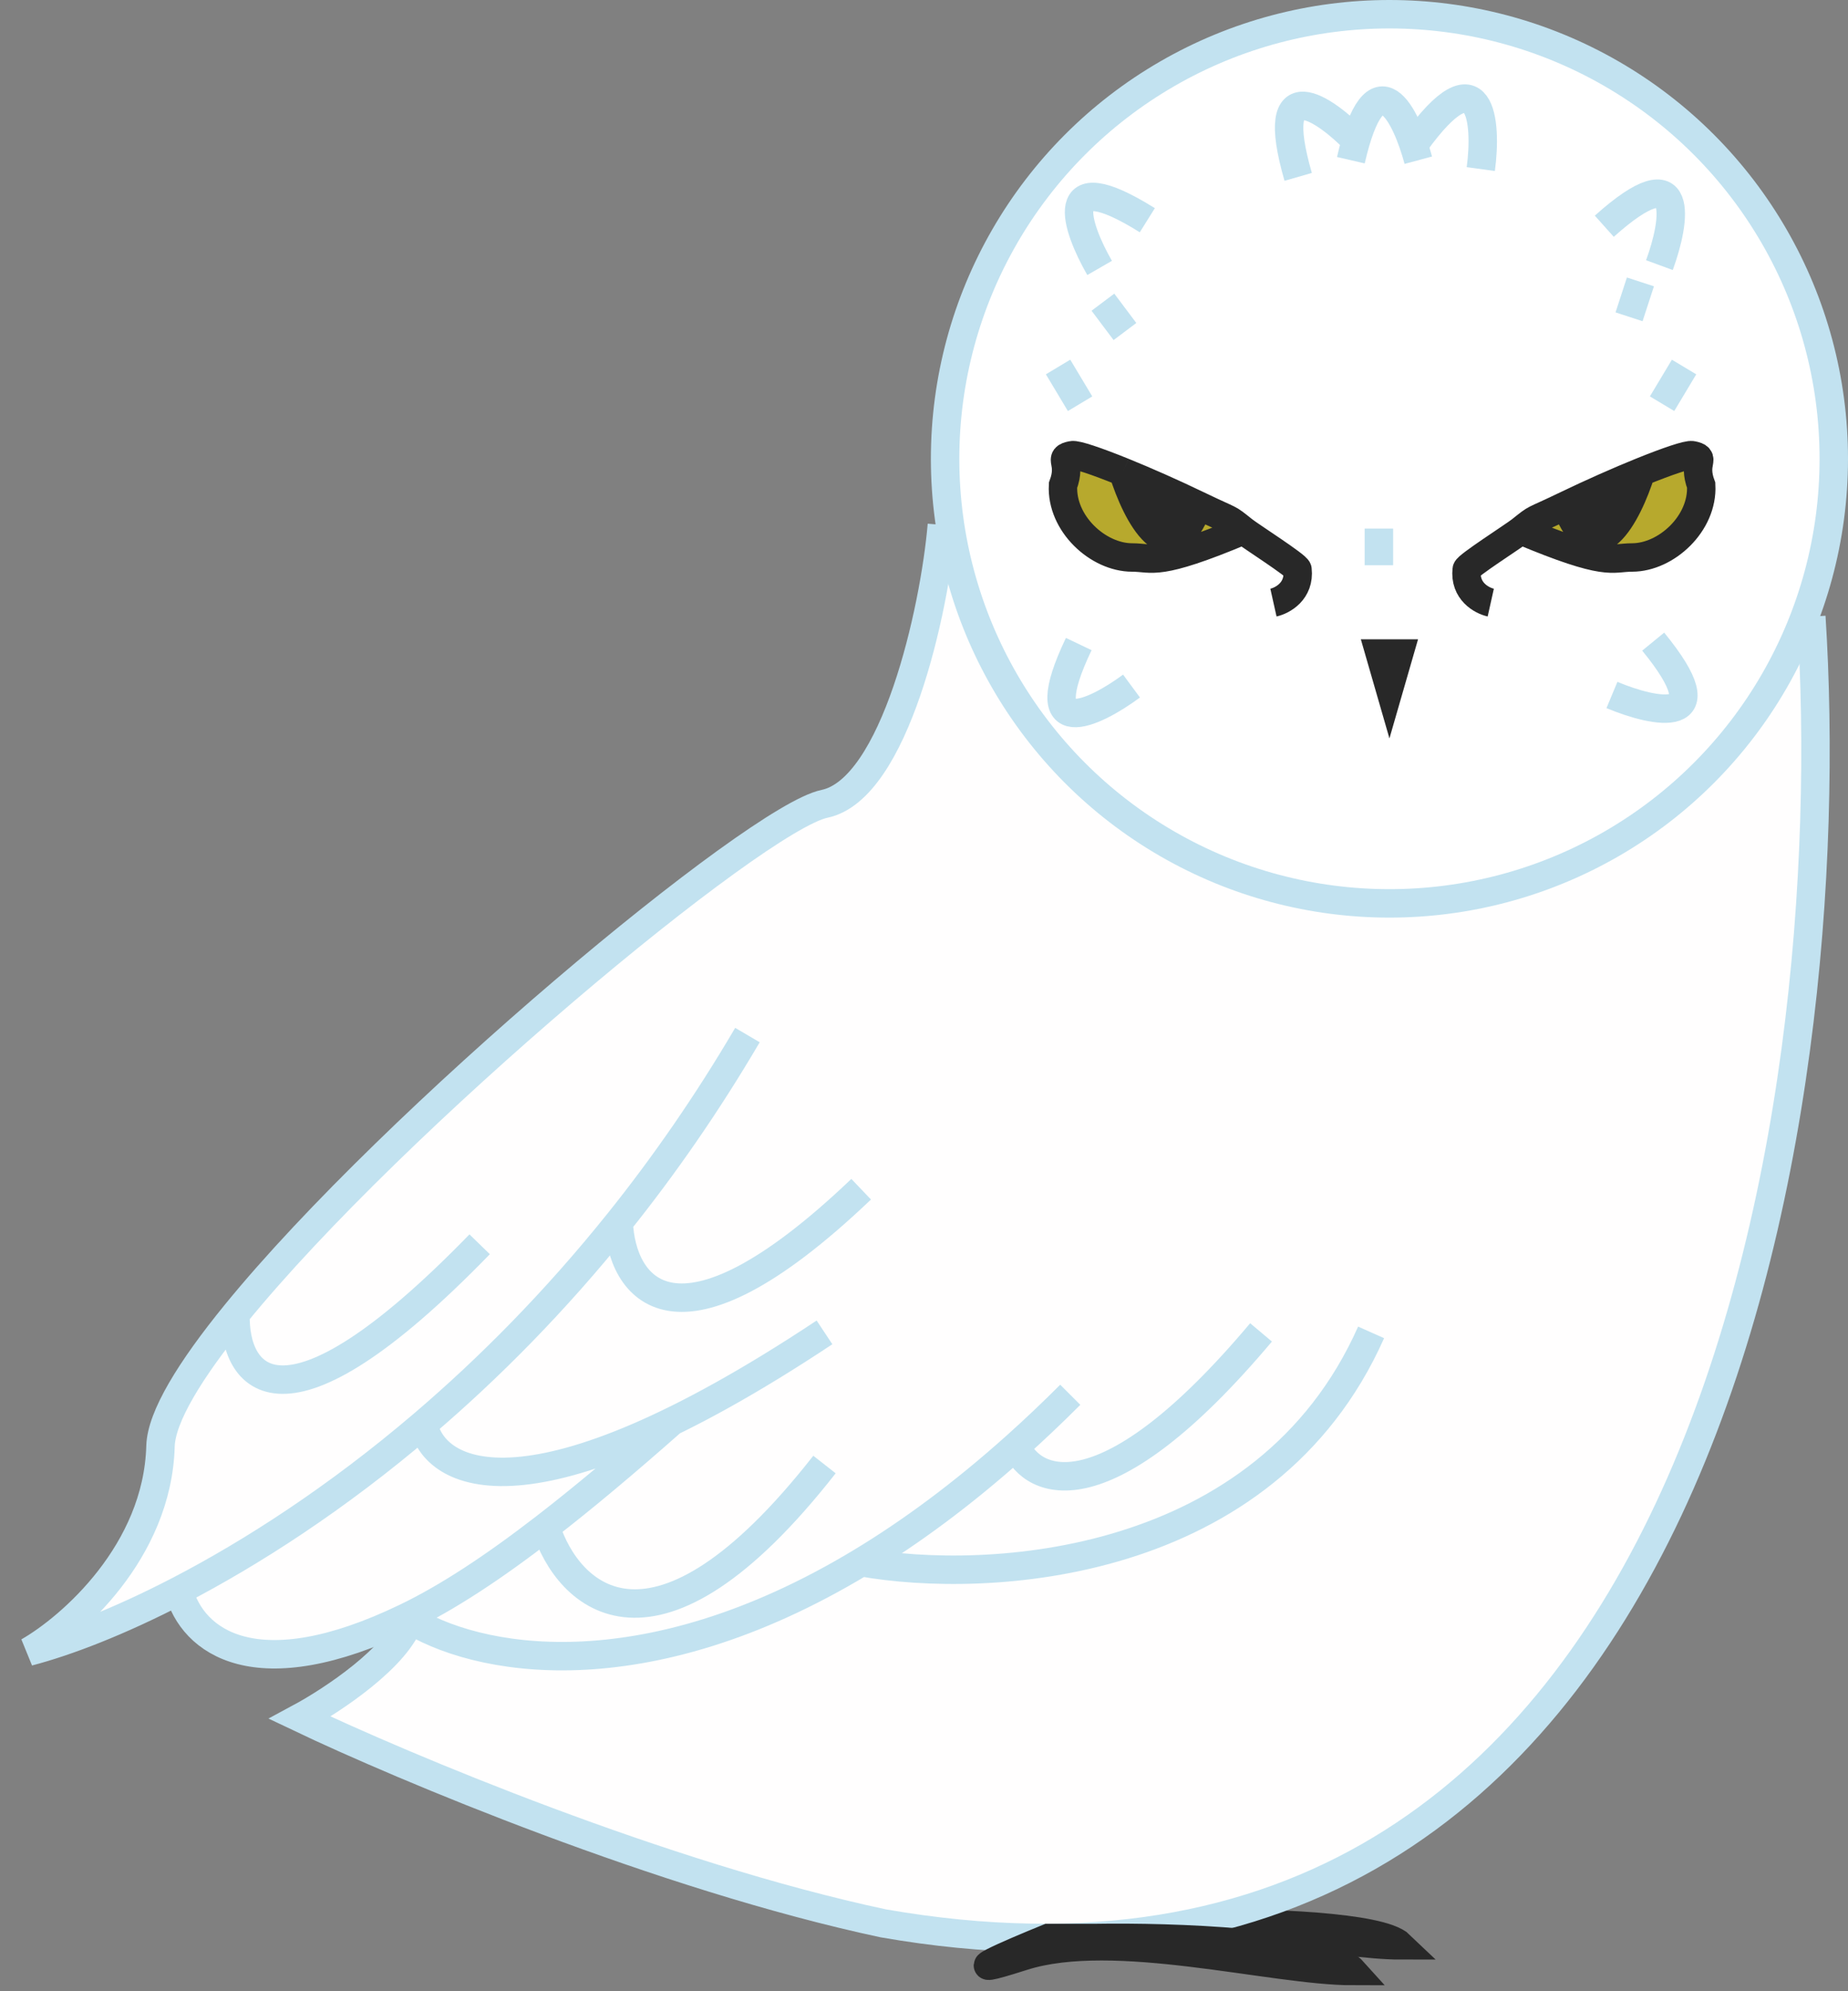 <svg width="65" height="70" viewBox="0 0 65 70" fill="none" xmlns="http://www.w3.org/2000/svg">
<rect x="0" y="0" width="65" height="70" fill="#808080" stroke="none"/>
<path d="M49.258 68.387C48.548 67.702 44.361 67.588 42.356 67.617H41.074C40.022 67.988 38.411 68.592 40.384 68.045C42.849 67.36 47.089 68.387 49.258 68.387Z" fill="#683A0F" stroke="#282828"/>
<path d="M28.871 28.258C31.451 27.845 32.785 21.548 33.129 18.452C43.15 19.14 63.271 20.645 63.58 21.161C63.968 21.806 63.838 24.774 63.838 26.323C64.225 27.742 63.193 37.419 62.548 40.774C62.032 45.806 58.935 52.516 57.387 55.613C53.051 63.355 46.72 66.409 44.096 66.968C43.451 67.183 42.178 67.613 42.032 67.613C41.774 67.613 39.838 68 36.613 68.129C26.161 68 11.838 61.032 10.677 60.387C14.161 58.323 14.419 56.903 14.29 56.903C12.871 57.678 10.29 58.323 8.613 58.065C6.935 57.806 6.419 56.258 6.29 55.871C5.387 56.645 2.161 57.678 1.258 57.935C4.484 55.871 5.129 53.161 5.516 51.871C5.413 50.013 7.279 47.312 8.226 46.194C19.451 33.678 27.193 29.161 28.871 28.258Z" fill="#FFFEFE"/>
<circle cx="48.871" cy="16.129" r="15.629" fill="white" stroke="#C2E2F0"/>
<path d="M48.871 25.958L47.865 22.474L49.877 22.474L48.871 25.958Z" fill="#282828"/>
<path d="M37.39 17.06C37.707 16.214 37.179 16.108 37.707 16.003C37.859 15.972 38.568 16.212 39.505 16.591C40.291 16.91 41.237 17.327 42.148 17.766C43.409 18.374 43.123 18.159 43.734 18.646C40.668 19.933 40.562 19.598 39.822 19.598C38.616 19.598 37.319 18.399 37.39 17.06Z" fill="#B7A92D"/>
<path d="M39.504 16.637C39.963 18.082 41.133 20.338 42.148 17.8C41.386 17.377 40.068 16.848 39.504 16.637Z" fill="#282828"/>
<path d="M44.791 21.184C45.109 21.113 45.722 20.782 45.637 20.02C45.623 19.888 43.989 18.849 43.734 18.646M43.734 18.646C40.668 19.933 40.562 19.598 39.822 19.598C38.616 19.598 37.319 18.399 37.39 17.06C37.707 16.214 37.179 16.108 37.707 16.003C37.859 15.972 38.568 16.212 39.505 16.591M43.734 18.646C43.123 18.159 43.409 18.374 42.148 17.766M39.505 16.591C40.291 16.91 41.237 17.327 42.148 17.766M39.505 16.591C39.963 18.064 41.133 20.361 42.148 17.766" stroke="#282828"/>
<path d="M59.836 17.06C59.519 16.214 60.047 16.108 59.519 16.003C59.367 15.972 58.658 16.212 57.721 16.591C56.935 16.91 55.989 17.327 55.078 17.766C53.817 18.374 54.103 18.159 53.492 18.646C56.558 19.933 56.664 19.598 57.404 19.598C58.61 19.598 59.907 18.399 59.836 17.06Z" fill="#B7A92D"/>
<path d="M57.721 16.637C57.263 18.082 56.093 20.338 55.078 17.8C55.839 17.377 57.157 16.848 57.721 16.637Z" fill="#282828"/>
<path d="M52.435 21.184C52.117 21.113 51.504 20.782 51.589 20.02C51.603 19.888 53.237 18.849 53.492 18.646M53.492 18.646C56.558 19.933 56.664 19.598 57.404 19.598C58.61 19.598 59.907 18.399 59.836 17.06C59.519 16.214 60.047 16.108 59.519 16.003C59.367 15.972 58.658 16.212 57.721 16.591M53.492 18.646C54.103 18.159 53.817 18.374 55.078 17.766M57.721 16.591C56.935 16.91 55.989 17.327 55.078 17.766M57.721 16.591C57.263 18.064 56.093 20.361 55.078 17.766" stroke="#282828"/>
<line x1="37.99" y1="14.193" x2="37.216" y2="12.902" stroke="#C2E2F0"/>
<line y1="-0.5" x2="1.505" y2="-0.5" transform="matrix(0.514 -0.857 -0.857 -0.514 58.032 13.935)" stroke="#C2E2F0"/>
<line x1="39.568" y1="11.655" x2="38.793" y2="10.623" stroke="#C2E2F0"/>
<line x1="48.5" y1="19.871" x2="48.5" y2="18.581" stroke="#C2E2F0"/>
<line x1="57.299" y1="11.137" x2="57.699" y2="9.91" stroke="#C2E2F0"/>
<path d="M33.129 18.452C32.871 21.462 31.477 27.742 29 28.258C26.591 28.76 13.875 39.335 8.285 46.194M26.29 36.387C24.868 38.81 23.342 40.998 21.763 42.968M6.29 55.918C4.158 57.024 2.326 57.719 1 58.065C2.505 57.204 5.542 54.555 5.645 50.839C5.674 49.807 6.689 48.152 8.285 46.194M6.29 55.918C6.76 57.697 8.99 59.416 14.29 56.858M6.29 55.918C8.844 54.593 11.83 52.678 14.893 50.065M23.636 49.968C21.994 51.419 20.526 52.65 19.194 53.679M14.29 56.858C16.704 58.424 22.619 59.546 30.29 54.917M14.29 56.858C15.731 56.163 17.33 55.119 19.194 53.679M37.645 49.032C37.002 49.675 36.367 50.276 35.738 50.839M30.29 54.917C34.72 55.708 44.51 55.2 48.226 46.839M30.29 54.917C32.023 53.872 33.846 52.533 35.738 50.839M8.285 46.194C8.222 48.387 9.852 50.968 16.871 43.742M14.893 50.065C15.251 51.871 18.574 53.755 29 46.839M14.893 50.065C17.189 48.106 19.528 45.756 21.763 42.968M19.194 53.679C19.968 56.13 23.013 59.123 29 51.484M35.738 50.839C36.331 52.215 38.884 53.342 44.355 46.839M21.763 42.968C21.852 45.204 23.684 48.103 30.29 41.806" stroke="#C2E2F0"/>
<path d="M63.71 21.677C64.828 39.097 60.071 72.671 31.064 67.613C23.323 65.961 14.161 62.108 10.548 60.387C11.667 59.785 14.006 58.245 14.419 56.903" stroke="#C2E2F0"/>
<path d="M47.581 69.29C46.652 68.258 41.172 68.086 38.548 68.129H36.871C35.495 68.688 33.387 69.6 35.968 68.774C39.194 67.742 44.742 69.29 47.581 69.29Z" fill="#683A0F" stroke="#282828"/>
<path d="M38.677 9.419C37.86 8 37.052 5.677 40.355 7.742" stroke="#C2E2F0"/>
<path d="M39.799 24.118C38.481 25.091 36.264 26.156 37.943 22.641" stroke="#C2E2F0"/>
<path d="M58.367 9.32C58.931 7.782 59.331 5.355 56.428 7.953" stroke="#C2E2F0"/>
<path d="M56.697 24.432C58.209 25.063 60.615 25.57 58.148 22.556" stroke="#C2E2F0"/>
<path d="M49.886 5.632C49.461 4.051 48.39 1.837 47.514 5.632" stroke="#C2E2F0"/>
<path d="M47.732 4.986C46.582 3.801 44.557 2.39 45.661 6.218" stroke="#C2E2F0"/>
<path d="M52.084 5.944C52.306 4.309 52.106 1.802 49.774 5.032" stroke="#C2E2F0"/>
</svg>
